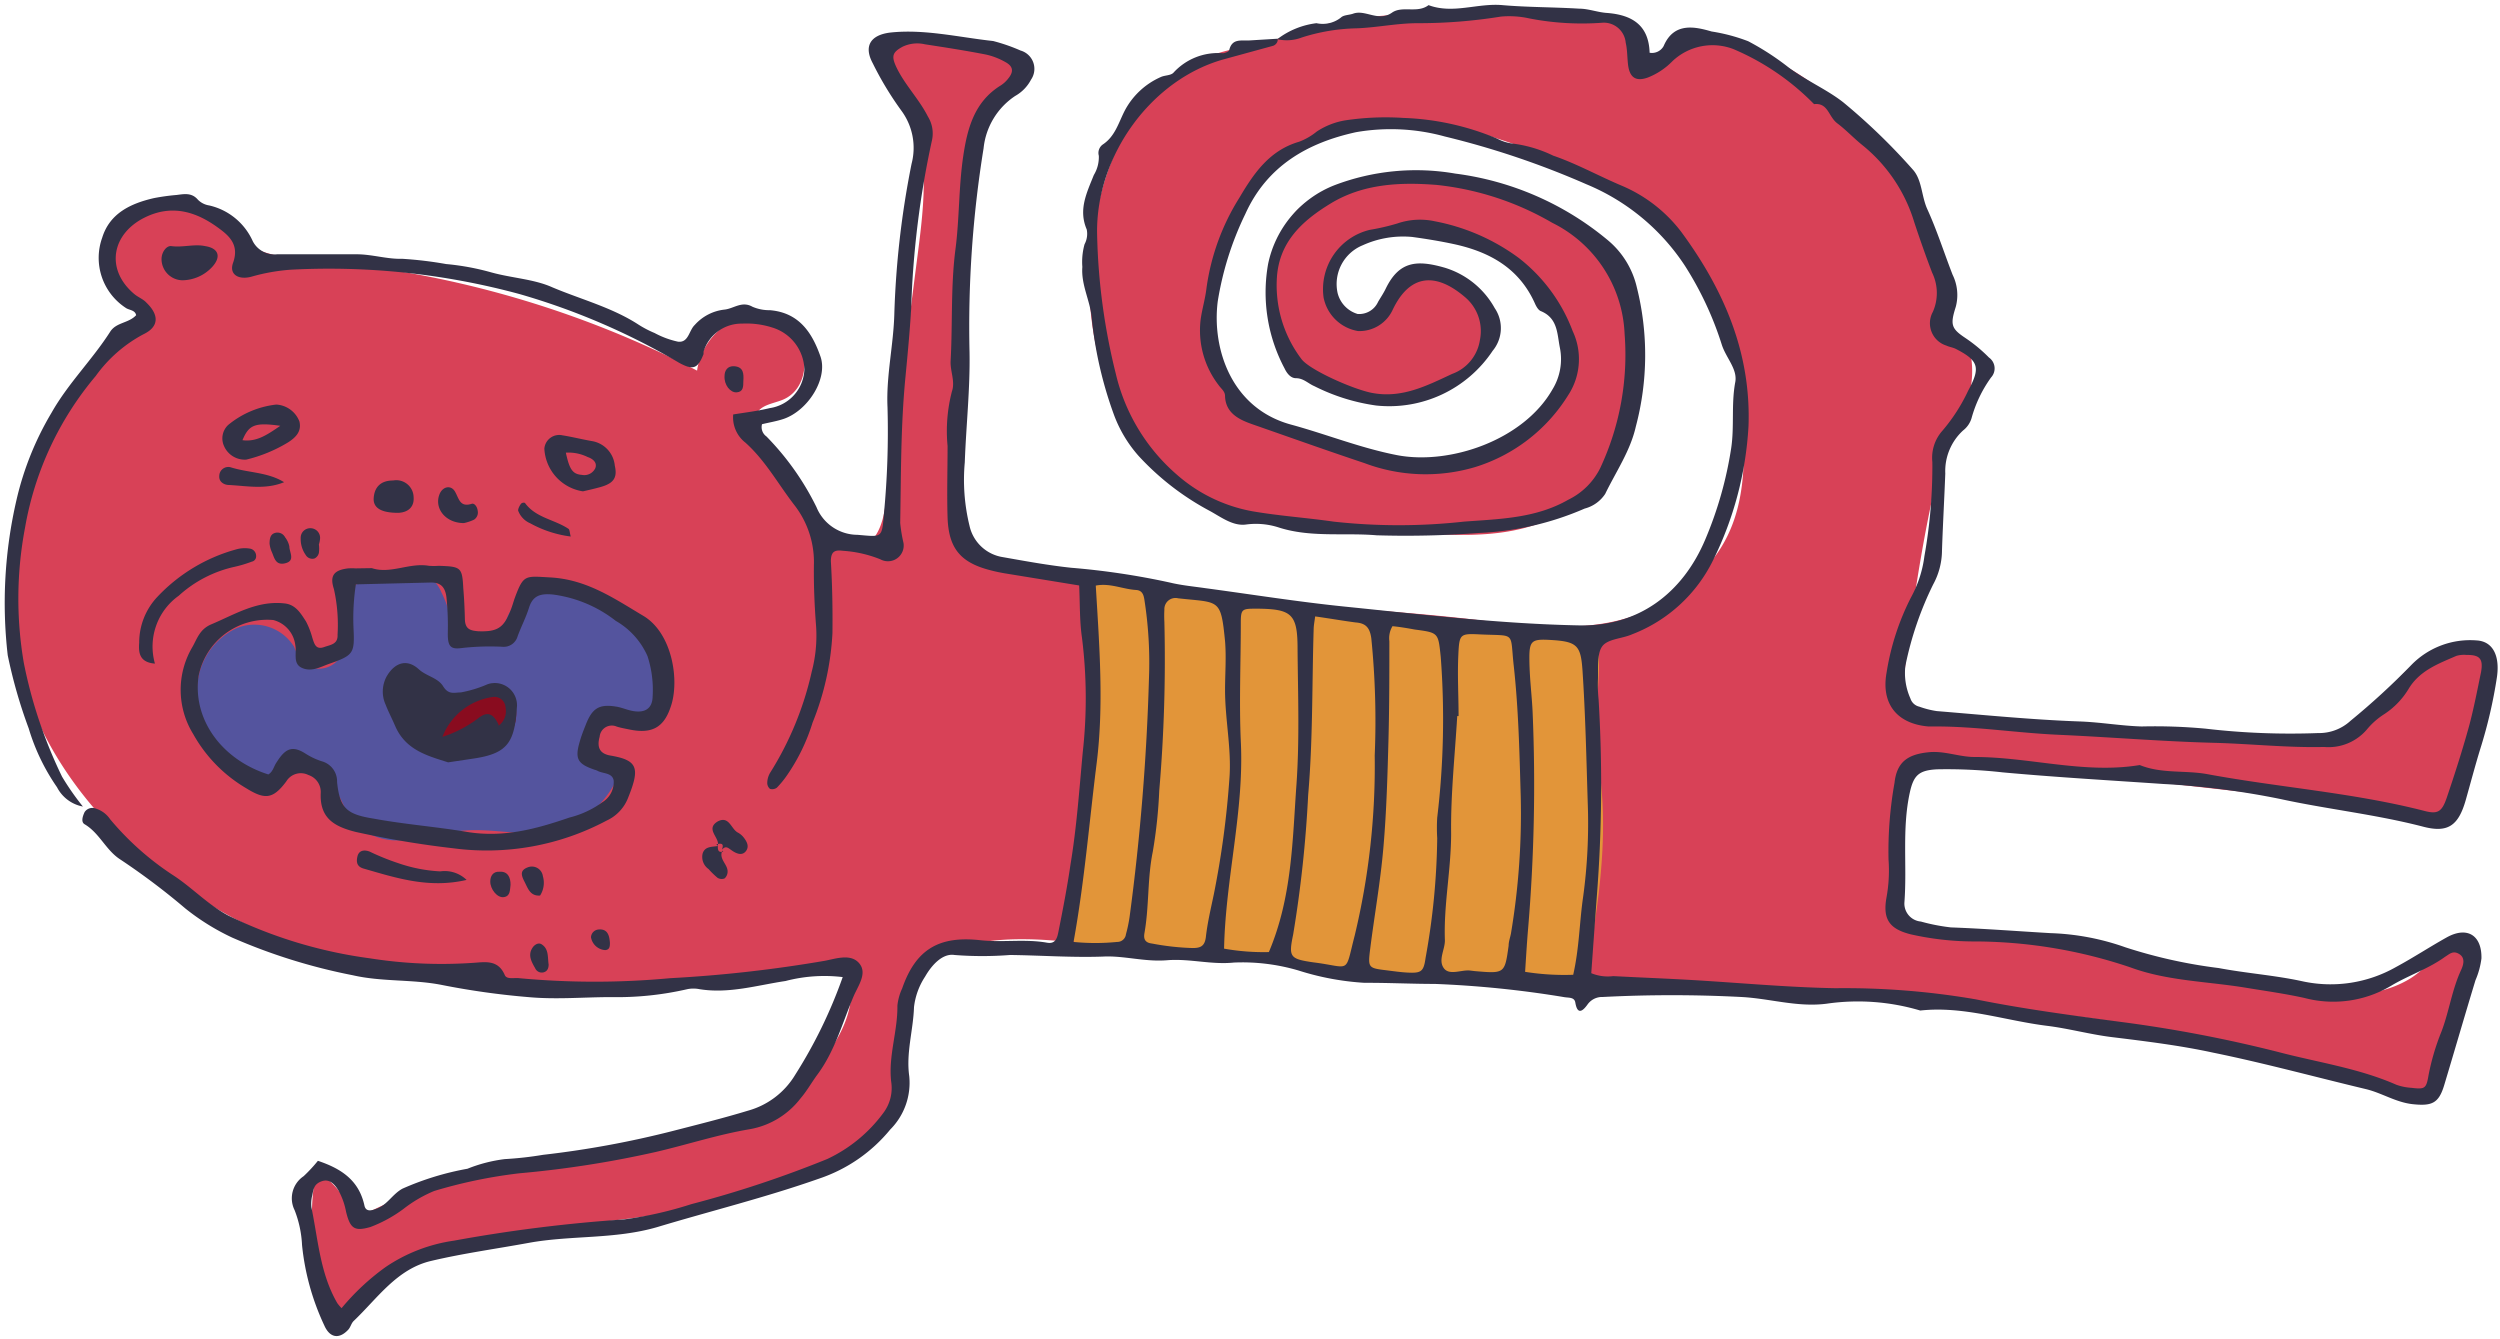 <svg xmlns="http://www.w3.org/2000/svg" viewBox="-0.352 -0.36 204.792 109.72"><title>Asset 7</title><g data-name="Layer 2"><g data-name="—ÎÓÈ_1" fill-rule="evenodd"><path d="M.87 53C3.53 65.8 15.41 75.07 28 78.51s27.74 1.61 40.73.22c2.27 3.64-2.04 9.21-5.8 11.27a33.68 33.68 0 0 1-12.43 3.81c-7.58.85-15.08 2.05-21.77 5.71a8.2 8.2 0 0 0-3.16-4 18.42 18.42 0 0 0 1.83 12.42c3.87-4.81 10.28-6.77 16.4-7.58s12.33-1.2 18.21-3.1c10.25-3.75 11.08-5.88 11.92-12 .2-1.45.69-6.22 1.25-6.58C79.16 76 84.35 76.44 89 77c61 7 73.54.87 109.58 12.58 1.52-4 3.35-8.13 3.5-12.42-2.06-.73-3.2 1.57-5.08 2.69-3.26 1.94-7.38 1.29-11.12.58l-20-3.83c-2.74-.52-7.32.31-9.62-1.27s-1.3-9.05-.58-11.75c.64-2.41 2.1-.84 4.54-1.35a20.47 20.47 0 0 1 7.43.27c11.1 1.77 21.09 2.32 32.19 4.09 1.9-4.87 3.21-8.37 3.5-13.58a7.12 7.12 0 0 0-8 3.35c-3 5.31-13.26 4.14-20.43 3.31-6.1-.7-13.48-1-19.58-1.67.69-8 3.08-23.42 5.26-24.9a7.93 7.93 0 0 0 .52-4.26c-.22-.85-1.22-.49-1.44-1.34a61.61 61.61 0 0 0-4.44-12.86c-4-7.95-15.14-15-21-9.81 2-1.77-2.83-4.38-5.5-4.17-6.73.51-15.86-.84-22.73 1.65-3 1.09-6.46 1.19-9.24 2.79-3.65 2.1-5.76 6.16-6.88 10.23-2.18 7.9-.94 17.28 5.14 22.79 4.88 4.42 12.06 4.88 18.64 5.11 4.18.15 8.25.7 12.18-.75s5.4-3 6.82-6.92c1.74-4.82 2-11.81-1.64-15.41s-8.78-5.37-13.89-5.84c-3.52-.32-7.25 0-10.28 1.8s-3.47 7.14-2.61 10.57c1.16 4.63 5.2 5.82 10 5.54a9.22 9.22 0 0 0 6.65-3.77c1.45-2.08-.76-6.08-3.27-6.44-3.36-.47-6.35 5.91-8.29 3.13-2.21-3.17 1.94-7.2 5-6.67 3.76.65 6.9.53 9.91 2.86s4.56 6.68 3 10.19c-2.11 4.89-8 6.82-13.21 5.87-6.65-1.21-14.64-3.29-15.42-10-.82-7.15 3.42-16.5 13.55-17.64 7.15-.8 14.06 2.55 20.55 5.66 2.61 1.25 4.2 3.69 5.94 6a15.28 15.28 0 0 1 3.38 8.5c.56 5.93 1.37 11.89-2.68 16.26-4.2 4.53-9.2 5.49-17.36 4.42-13.3-1.74-27.68-1.19-41.13-4.87A3.75 3.75 0 0 1 79.5 45c-.26-.3-1.05-1.19-1.08-1.58-.68-9 .17-19.21.37-28.22.09-3.91 4.63-10.53 5-10-2.23-2.78-6.38-1.94-9.79-2.73a2.53 2.53 0 0 0-1.58 0c-1.65.73-.28 3.14.81 4.58 2.66 3.54 2.23 8.43 1.67 12.83L72.18 41c-.19 1.47-.76 3.32-2.23 3.39a3 3 0 0 1-2-.89 21.15 21.15 0 0 1-6.18-8.56 1.94 1.94 0 0 1-.17-1.31c.28-.8 1.32-.91 2.11-1.22 2.79-1.08 2.27-5.9-.55-6.88s-6 1.47-6.41 4.47a82.55 82.55 0 0 0-30.54-8.93c-2.35-.21-4.82-.36-6.79-1.66-2.34-1.54-2.54-2.66-5.34-2.76-2.53-.09-5.83.71-5.6 3.23.15 1.64 1 2.71 1.82 4 1.17 1.91.64 2.13-1 3.62a27.81 27.81 0 0 0-5.67 7.3A27.21 27.21 0 0 0 .87 53z" fill="#d84157"/><path d="M27.3 53.74a2.05 2.05 0 0 1-2.93.12 6.16 6.16 0 0 1-.62-1.22A3.83 3.83 0 0 0 19 51.11a5.6 5.6 0 0 0-3.14 4.25A7.45 7.45 0 0 0 19 62.68a3.36 3.36 0 0 0 3.51.44c.5-.31.92-.85 1.51-.88a2 2 0 0 1 1.18.47 7.39 7.39 0 0 1 2 1.78c.51.74.74 1.66 1.29 2.38a5 5 0 0 0 4.43 1.56c1.63-.12 3.21-.65 4.84-.76 2.29-.17 4.62.48 6.88.08A7.67 7.67 0 0 0 50 63.81a.66.66 0 0 0 .11-.36c0-.33-.46-.42-.77-.52a2.12 2.12 0 0 1-1.22-2.65 2.89 2.89 0 0 1 2.5-1.8 8.89 8.89 0 0 0 1.62-.11C53.46 58 54 56.53 54 55.23a6.79 6.79 0 0 0-2.46-4.77 10.24 10.24 0 0 0-5-2.18c-2-.32-4.37 0-5.28 1.78a4.68 4.68 0 0 1-.7 1.29c-.94.93-2.57 0-3.84.37a8.58 8.58 0 0 0-.92-3.57 2.81 2.81 0 0 0-1.5-1.53 3.32 3.32 0 0 0-1.58 0c-1.47.27-4 .12-4.57 1.82s.7 3.68-.85 5.3z" fill="#54549e"/><path d="M38.47 61.1a5 5 0 0 0 1.84-.32 3 3 0 0 0 1.22-4.18 1.89 1.89 0 0 0-1.08-.82c-1.11-.27-2.36.8-3.4 1.09-.86.24-2.09 0-2.66.88-1.5 2.44 2.55 3.4 4.08 3.35z" fill="#890c1f"/><path d="M89.42 57.25a34.6 34.6 0 0 1 0 5c-.42 4.62-2.69 9.07-2.21 13.69a1.3 1.3 0 0 0 .22.69 1.38 1.38 0 0 0 1 .37l27.31 2.55 3.45.32 9.3.87a.71.71 0 0 0 1-.71c.9-5.17 1.8-10.41 1.36-15.64-.15-1.83-.47-3.66-.46-5.5 0-2.57.65-5.23-.17-7.67l-1.89.16c-5.93.41-11.86-.4-17.75-1.22l-16.35-2.24a24.92 24.92 0 0 0-4.12-.57c-1.37.06-1.19.31-1.12 1.7.11 2.74.29 5.47.43 8.2z" fill="#e29539"/><path d="M104.28 2.85a6.58 6.58 0 0 1 3.21-1.31 2.4 2.4 0 0 0 2-.46c.22-.22.66-.2 1-.32 1-.37 2.06.7 3.18-.08.85-.6 2.09.08 3-.62 2 .75 4-.18 6.05 0s4.19.16 6.29.29c.76 0 1.51.3 2.27.35 2.07.16 3.43 1 3.5 3.26a1.09 1.09 0 0 0 1.15-.55c.85-2 2.61-1.57 3.93-1.19a14.52 14.52 0 0 1 3 .8 21.91 21.91 0 0 1 3.12 2c1.46 1.16 3.23 1.88 4.66 3a50.13 50.13 0 0 1 5.69 5.5c.77.84.71 2.17 1.19 3.24.8 1.75 1.38 3.59 2.08 5.39a3.76 3.76 0 0 1 .26 2.62c-.46 1.45-.39 1.78.79 2.56a12.58 12.58 0 0 1 1.93 1.6 1.09 1.09 0 0 1 .17 1.63 10.43 10.43 0 0 0-1.6 3.34 2 2 0 0 1-.69 1 4.52 4.52 0 0 0-1.46 3.53c-.08 2.1-.2 4.2-.27 6.3a5.88 5.88 0 0 1-.72 2.78 27.29 27.29 0 0 0-2.28 6.68 5.1 5.1 0 0 0 .41 2.66 1 1 0 0 0 .74.68 7.32 7.32 0 0 0 1.42.36c3.91.32 7.81.71 11.72.85 1.7.06 3.37.36 5.06.41a44.83 44.83 0 0 1 5.25.18 59.64 59.64 0 0 0 9.21.36 3.8 3.8 0 0 0 2.65-1 59.71 59.71 0 0 0 5-4.59 6.72 6.72 0 0 1 5.32-2c1.34.07 1.93 1.24 1.68 3a39 39 0 0 1-1.36 5.87c-.43 1.4-.8 2.81-1.2 4.22-.6 2.09-1.46 2.71-3.52 2.16-3.86-1-7.83-1.42-11.72-2.27a65.9 65.9 0 0 0-9.56-1.22c-4.38-.3-8.76-.55-13.13-.95a40.9 40.9 0 0 0-5.35-.25c-1.54.07-1.95.51-2.26 1.92-.65 3-.21 6-.44 9a1.48 1.48 0 0 0 1.35 1.55 15.77 15.77 0 0 0 2.46.48c2.73.1 5.45.31 8.17.47a20.22 20.22 0 0 1 6.12 1.16 41 41 0 0 0 7.65 1.7c2.27.43 4.59.59 6.84 1.08a10.84 10.84 0 0 0 7.69-1.17c1.41-.76 2.76-1.65 4.16-2.43 1.67-.92 2.87-.16 2.83 1.73a6.54 6.54 0 0 1-.49 1.79c-.87 2.86-1.7 5.73-2.56 8.59-.45 1.49-1 1.73-2.59 1.56-1.36-.15-2.49-.9-3.77-1.22-4.19-1-8.36-2.14-12.57-3-2.72-.59-5.5-.93-8.27-1.27-1.81-.22-3.56-.71-5.35-.93-3.46-.43-6.82-1.64-10.37-1.25a17.89 17.89 0 0 0-7.67-.56c-2.4.31-4.65-.43-7-.55a109.63 109.63 0 0 0-11.34 0 1.46 1.46 0 0 0-1.25.62c-.4.56-.83.87-1-.18-.08-.42-.51-.37-.86-.42a84.57 84.57 0 0 0-10.64-1.09c-1.91 0-3.85-.1-5.76-.09a22.06 22.06 0 0 1-5.38-1 16.19 16.19 0 0 0-5.33-.66c-1.86.19-3.63-.34-5.47-.19s-3.53-.39-5.25-.3c-2.55.09-5.08-.1-7.61-.13a29.27 29.27 0 0 1-4.55 0c-1-.16-1.89.86-2.41 1.77a5.73 5.73 0 0 0-.91 2.5c-.06 1.89-.66 3.74-.39 5.65a5.42 5.42 0 0 1-1.56 4.38 12.76 12.76 0 0 1-5.77 4c-4.39 1.55-8.9 2.66-13.35 4-3.46 1-7 .65-10.48 1.28-2.67.49-5.38.86-8 1.48-2.82.66-4.4 3.07-6.36 4.93-.19.19-.25.51-.44.71-.74.79-1.5.67-1.95-.34a20.2 20.2 0 0 1-1.83-6.6 9 9 0 0 0-.61-2.86 2.18 2.18 0 0 1 .74-2.78 12.33 12.33 0 0 0 1.17-1.26c1.91.64 3.36 1.59 3.81 3.66.12.56.61.41 1 .26.88-.31 1.29-1.19 2.12-1.64a23.19 23.19 0 0 1 5.32-1.63 12.21 12.21 0 0 1 3.06-.79 28.71 28.71 0 0 0 3.13-.35 79 79 0 0 0 10.61-1.95c2.06-.53 4.15-1.05 6.19-1.67a6.54 6.54 0 0 0 3.86-2.94 39.22 39.22 0 0 0 3.89-8A12.56 12.56 0 0 0 64 80c-2.34.35-4.64 1.06-7.05.67a2.55 2.55 0 0 0-1 0 25.58 25.58 0 0 1-6.23.65c-2.26 0-4.49.21-6.79 0a63.26 63.26 0 0 1-7.11-1c-2.39-.47-4.88-.24-7.27-.79a47.23 47.23 0 0 1-9.87-3.08 19 19 0 0 1-3.86-2.4 56.47 56.47 0 0 0-5.31-4c-1.19-.76-1.7-2.16-2.93-2.89-.31-.18-.17-.64 0-1a.77.77 0 0 1 .93-.28 2.21 2.21 0 0 1 1.16.87 23.33 23.33 0 0 0 5.12 4.56c1.56 1 2.87 2.43 4.56 3.33a37.79 37.79 0 0 0 11.58 3.5 37.73 37.73 0 0 0 8.37.38c1-.05 2.13-.34 2.7 1 .16.37.77.2 1.18.25a66.75 66.75 0 0 0 12.36 0 109 109 0 0 0 12.7-1.43c.92-.18 2.12-.6 2.8.22s-.11 1.84-.48 2.72c-.92 2.18-1.53 4.5-3 6.45-.45.62-.83 1.3-1.33 1.88a6.7 6.7 0 0 1-4.16 2.53c-2.57.43-5.07 1.25-7.68 1.86a84.72 84.72 0 0 1-11.17 1.75 40.33 40.33 0 0 0-7 1.45 10.81 10.81 0 0 0-2.52 1.47 11.06 11.06 0 0 1-2.7 1.48c-1.31.38-1.66.14-2-1.23a5.86 5.86 0 0 0-.62-1.75c-.27-.43-.69-1-1.36-.77s-.69.66-.79 1.15a2.75 2.75 0 0 0-.07 1c.55 2.65.71 5.42 2.12 7.84a3.29 3.29 0 0 0 .35.41 19.26 19.26 0 0 1 3.61-3.37 13.33 13.33 0 0 1 5.6-2.16 123.39 123.39 0 0 1 13.93-1.74 31.58 31.58 0 0 0 5.51-1.25 89.83 89.83 0 0 0 11.14-3.7A12.06 12.06 0 0 0 72 90.82a3.39 3.39 0 0 0 .65-2.58c-.24-2.11.54-4.13.51-6.22a4.4 4.4 0 0 1 .39-1.41c1.11-3.19 3-4.33 6.41-3.95 1.81.2 3.63-.12 5.44.2.7.13.84-.36.94-.84.37-1.85.73-3.71 1-5.57.5-3 .72-6.11 1-9.16a39.84 39.84 0 0 0-.06-9.41c-.2-1.38-.16-2.78-.23-4.28l-6.13-1c-.41-.07-.82-.16-1.23-.27-2.38-.63-3.34-1.8-3.42-4.31-.06-1.95 0-3.9 0-5.85a12.89 12.89 0 0 1 .36-4.48c.28-.81-.16-1.67-.11-2.49.17-3.05 0-6.1.4-9.17.32-2.47.26-5 .62-7.51.34-2.32.9-4.54 3.1-5.89a2.5 2.5 0 0 0 .61-.57c.46-.57.39-1-.27-1.35a5.71 5.71 0 0 0-1.56-.6c-1.64-.32-3.3-.58-5-.84a2.78 2.78 0 0 0-1.84.2c-.82.45-.93.76-.51 1.66.69 1.46 1.86 2.61 2.59 4.06a2.63 2.63 0 0 1 .32 2 74.84 74.84 0 0 0-1.69 13.69c-.11 1.89-.29 3.77-.47 5.65-.39 4-.36 8-.43 11.95a12.5 12.5 0 0 0 .27 1.64 1.29 1.29 0 0 1-1.89 1.34 9.92 9.92 0 0 0-3.06-.7c-.62-.08-1 0-1 .86.12 2 .15 3.92.13 5.87a22.57 22.57 0 0 1-1.63 7.35 15.72 15.72 0 0 1-2.1 4.32 7.6 7.6 0 0 1-.82 1 .63.63 0 0 1-.57.1.64.64 0 0 1-.22-.52 1.69 1.69 0 0 1 .23-.79 26.25 26.25 0 0 0 3.41-8.28 11.57 11.57 0 0 0 .36-3.73c-.13-1.67-.2-3.35-.18-5A7.61 7.61 0 0 0 64.71 41c-1.32-1.71-2.36-3.63-4-5.1a2.62 2.62 0 0 1-1-2.31c1-.16 2-.28 3-.52a3.32 3.32 0 0 0 2.83-3.17 3.7 3.7 0 0 0-2.6-3.42 6.93 6.93 0 0 0-2.49-.33 3.25 3.25 0 0 0-3.17 2.3v.2c-.48 1.21-.86 1.33-2 .71a56.31 56.31 0 0 0-13.07-5.63 59.6 59.6 0 0 0-18.7-2 15.75 15.75 0 0 0-3.28.58c-1.06.28-1.83-.2-1.49-1.14.51-1.43-.26-2.17-1.15-2.82-1.83-1.36-3.83-2-6.07-.9-2.73 1.34-3.26 4.26-.88 6.27.32.27.74.42 1 .71 1.09 1.05 1 2-.24 2.59a11.39 11.39 0 0 0-3.91 3.42A26.2 26.2 0 0 0 1.7 42.86a31.17 31.17 0 0 0-.1 11.09 38.41 38.41 0 0 0 3.13 9.31 21.35 21.35 0 0 0 1.71 2.45 3 3 0 0 1-2.12-1.58A17 17 0 0 1 2 59.31a40.76 40.76 0 0 1-1.72-6A37.43 37.43 0 0 1 1 40.59a24.81 24.81 0 0 1 2.87-7.14c1.37-2.42 3.33-4.33 4.8-6.63.5-.79 1.51-.69 2.13-1.36-.09-.45-.6-.4-.88-.62a4.89 4.89 0 0 1-1.9-5.73c.62-2 2.33-2.8 4.23-3.24a17.59 17.59 0 0 1 1.88-.26c.62-.08 1.23-.2 1.73.39a1.65 1.65 0 0 0 .93.47 5.17 5.17 0 0 1 3.56 2.92 2 2 0 0 0 2 1.08h6.51c1.27 0 2.5.41 3.74.37a31.54 31.54 0 0 1 3.59.43 20.46 20.46 0 0 1 3.69.68c1.68.47 3.51.55 5 1.22 2.36 1 4.91 1.65 7.1 3.08a8.56 8.56 0 0 0 1.29.67 7.28 7.28 0 0 0 1.92.71c.87.1.89-.92 1.37-1.37A3.82 3.82 0 0 1 59 25c.76-.08 1.42-.73 2.29-.23a3.5 3.5 0 0 0 1.43.28c2.37.2 3.45 1.82 4.14 3.8.62 1.79-1 4.4-3 5.1-.59.2-1.22.3-1.79.44a.93.93 0 0 0 .36 1 22.26 22.26 0 0 1 4.1 5.79 3.64 3.64 0 0 0 3.36 2.27c2 .17 2 .3 2.16-1.66a70.82 70.82 0 0 0 .3-8.78c-.12-2.59.5-5.13.56-7.72a73.68 73.68 0 0 1 1.41-12.23 5.13 5.13 0 0 0-.83-4.35 26.55 26.55 0 0 1-2.35-3.89c-.76-1.41-.17-2.31 1.41-2.51 2.8-.31 5.61.38 8.45.69a14.65 14.65 0 0 1 2.25.78 1.56 1.56 0 0 1 .86 2.38 3.27 3.27 0 0 1-1.3 1.34 5.86 5.86 0 0 0-2.59 4.29 91.25 91.25 0 0 0-1.15 16.72c.05 3-.28 6-.39 9a15.85 15.85 0 0 0 .39 5.21 3.32 3.32 0 0 0 2.74 2.56c1.86.33 3.72.67 5.59.87a61.25 61.25 0 0 1 8.08 1.21c.95.23 1.93.32 2.9.46 3.8.51 7.6 1.12 11.42 1.51 6.41.65 12.81 1.42 19.26 1.54 4.76.09 8.42-2.59 10.3-7.09a31.14 31.14 0 0 0 2.1-7.42c.27-1.79 0-3.59.33-5.39.22-1.08-.75-2-1.1-3.1a27.23 27.23 0 0 0-3-6.43 17.78 17.78 0 0 0-8.1-6.71A69.73 69.73 0 0 0 118 10.82a16.63 16.63 0 0 0-7.28-.35c-3.92.86-7.27 2.73-9.06 6.7a25.58 25.58 0 0 0-2.26 7.17c-.48 3.83 1.09 8.74 6 10.08 2.9.79 5.7 1.92 8.67 2.5 4.32.84 10.38-1.22 12.75-5.38a4.74 4.74 0 0 0 .61-3.41c-.23-1.13-.16-2.42-1.55-3-.22-.08-.39-.39-.5-.64-1.28-2.86-3.67-4.2-6.57-4.84-1.15-.25-2.31-.44-3.48-.6a8 8 0 0 0-4.05.68 3.43 3.43 0 0 0-2.06 3.91 2.39 2.39 0 0 0 1.64 1.72 1.7 1.7 0 0 0 1.68-1c.21-.36.45-.71.63-1.09 1.08-2.21 2.5-2.36 4.76-1.72a7 7 0 0 1 4.16 3.33 2.91 2.91 0 0 1-.17 3.5 10.18 10.18 0 0 1-9.53 4.48 16.16 16.16 0 0 1-5.08-1.59c-.5-.21-.88-.65-1.51-.65-.43 0-.74-.41-.92-.79a13.25 13.25 0 0 1-1.35-8.58 8.86 8.86 0 0 1 5.44-6.44 18.78 18.78 0 0 1 9.89-.95 24.35 24.35 0 0 1 12.5 5.46 7.09 7.09 0 0 1 2.37 3.85 22.82 22.82 0 0 1-.08 11.41c-.45 2-1.63 3.7-2.51 5.52a2.88 2.88 0 0 1-1.68 1.2 24.24 24.24 0 0 1-8.69 2 78.7 78.7 0 0 1-8.35.19c-2.69-.23-5.43.21-8.08-.66a6.06 6.06 0 0 0-2.64-.22c-1.1.14-2.1-.67-3.05-1.17A21.88 21.88 0 0 1 92.93 37a10.62 10.62 0 0 1-2.08-3.52 32.5 32.5 0 0 1-1.78-7.87c-.14-1.38-.87-2.65-.76-4.1a5.4 5.4 0 0 1 .18-1.86 1.8 1.8 0 0 0 .18-1.21c-.7-1.63 0-3 .58-4.46a2.83 2.83 0 0 0 .41-1.58.85.85 0 0 1 .32-.92c1-.66 1.28-1.74 1.78-2.73a6.13 6.13 0 0 1 3-2.81c.32-.14.77-.11 1-.33A4.94 4.94 0 0 1 99.81 4c.18 0 .49-.13.53-.25.24-1 1-.75 1.69-.8l2.29-.14a.57.57 0 0 1-.45.6L100 4.47c-6 1.61-10.61 7.91-10.48 14.37a51.3 51.3 0 0 0 1.53 11.41 15.64 15.64 0 0 0 5 8.27 12.83 12.83 0 0 0 6.18 3c2.19.38 4.44.53 6.66.85a48.74 48.74 0 0 0 10.68 0c2.91-.22 5.87-.26 8.54-1.79a5.71 5.71 0 0 0 2.62-2.59 21.92 21.92 0 0 0 2-11 10.64 10.64 0 0 0-5.93-9.1 23.72 23.72 0 0 0-9.45-3.1c-3-.24-6.06-.11-8.75 1.55-2.27 1.39-4.15 3.1-4.35 6a10 10 0 0 0 2 6.7c.63.88 4.19 2.47 5.76 2.78 2.45.48 4.49-.57 6.59-1.55a3.51 3.51 0 0 0 2.28-2.79 3.63 3.63 0 0 0-1.2-3.48c-2.43-2.09-4.55-1.9-5.94 1a3 3 0 0 1-2.84 1.76 3.46 3.46 0 0 1-2.83-2.76 5 5 0 0 1 3.78-5.53 18.21 18.21 0 0 0 2.25-.52 5.73 5.73 0 0 1 3.1-.18 16.87 16.87 0 0 1 6.86 3 13.67 13.67 0 0 1 4.42 6 5.39 5.39 0 0 1-.37 5.24 13.74 13.74 0 0 1-7.62 5.89 14.21 14.21 0 0 1-9.06-.32c-3-1-6.08-2.1-9.12-3.16-1-.35-2.27-.85-2.31-2.34 0-.38-.31-.59-.51-.87A7.35 7.35 0 0 1 98 25.82c.12-.87.38-1.71.48-2.58a18.67 18.67 0 0 1 2.7-7.41c1.18-2 2.47-3.88 4.89-4.58a5.22 5.22 0 0 0 1.45-.84 6.05 6.05 0 0 1 2.32-.91 22.33 22.33 0 0 1 4.78-.2 21.65 21.65 0 0 1 7.68 1.7 3.57 3.57 0 0 0 1.18.39 10.64 10.64 0 0 1 3.4 1c1.92.66 3.68 1.64 5.54 2.43a12 12 0 0 1 4.94 3.8c3.47 4.71 5.74 9.88 5.52 15.93a28.3 28.3 0 0 1-2.91 11 12.3 12.3 0 0 1-6.65 6.06c-.82.36-2 .36-2.44 1s-.29 1.88-.34 2.86a12 12 0 0 0 .06 1.47 117.21 117.21 0 0 1-.14 16.06c-.16 2.14-.31 4.28-.46 6.36a3.52 3.52 0 0 0 1.8.24c2.09.11 4.19.19 6.28.31 4 .23 7.94.61 11.92.68a63.41 63.41 0 0 1 11.48.91c3.9.79 7.85 1.31 11.81 1.84a110.29 110.29 0 0 1 13 2.48c3.23.85 6.56 1.32 9.66 2.68a4.42 4.42 0 0 0 1.23.25c1.09.13 1.22.08 1.4-1a19.3 19.3 0 0 1 1.07-3.62c.62-1.63.85-3.39 1.59-5 .19-.41.39-1-.13-1.33s-.81 0-1.16.21c-1.37 1-3 1.52-4.43 2.38a9.25 9.25 0 0 1-7.1 1c-1.58-.35-3.17-.57-4.75-.83-3.17-.53-6.45-.55-9.49-1.67a40.12 40.12 0 0 0-13-2.13 23.7 23.7 0 0 1-5-.58c-1.72-.43-2.32-1.2-2-3a12.31 12.31 0 0 0 .17-3.13 32 32 0 0 1 .49-6.28c.19-1.72 1.09-2.34 2.81-2.51 1.29-.13 2.49.39 3.74.39 4.53 0 9 1.41 13.54.66 1.79.73 3.73.41 5.56.75 5.89 1.09 11.91 1.51 17.73 3 1.12.3 1.46.09 1.86-1.08.65-1.92 1.27-3.85 1.81-5.8.4-1.48.69-3 1-4.5.19-1.1-.13-1.4-1.2-1.39a2.23 2.23 0 0 0-.83.08c-1.47.64-3 1.2-3.9 2.69a6.46 6.46 0 0 1-2 2.08 6 6 0 0 0-1.41 1.24 4.13 4.13 0 0 1-3.52 1.45c-3 .07-6-.26-9-.34-4.27-.11-8.52-.47-12.79-.66-3.35-.15-6.68-.68-10-.68h-.63c-2.57-.22-3.88-1.86-3.42-4.41a20.56 20.56 0 0 1 2-6.16 9.54 9.54 0 0 0 1.1-3.38 42.06 42.06 0 0 0 .65-7.71 3.33 3.33 0 0 1 .81-2.55 14.48 14.48 0 0 0 2.13-3.31c1-1.85.89-2.43-1-3.4-.24-.13-.54-.16-.79-.28a1.92 1.92 0 0 1-1.11-2.76 3.82 3.82 0 0 0-.06-3.22c-.52-1.36-1-2.73-1.46-4.12a12.9 12.9 0 0 0-4.25-6.32c-.71-.57-1.33-1.24-2.06-1.79s-.74-1.7-1.9-1.57a20.37 20.37 0 0 0-6.61-4.51 4.77 4.77 0 0 0-5 1A5.71 5.71 0 0 1 134.61 6c-.95.33-1.45 0-1.59-1-.08-.62-.06-1.27-.2-1.87a1.8 1.8 0 0 0-1.89-1.63 22.54 22.54 0 0 1-6-.35 7.57 7.57 0 0 0-2.34-.15 42.21 42.21 0 0 1-6.82.54c-1.68 0-3.33.36-5 .42a15.76 15.76 0 0 0-4.48.75 3.44 3.44 0 0 1-2.01.14zM100 56.16c0-1.33.11-2.66 0-4-.35-3.55-.46-3.13-3.85-3.51a.91.91 0 0 0-1.12.93 9.3 9.3 0 0 0 0 1 126.62 126.62 0 0 1-.42 13.83 39.32 39.32 0 0 1-.53 5c-.45 2.2-.29 4.45-.68 6.65-.08.45 0 .8.61.87a20.63 20.63 0 0 0 3.33.37c.64 0 1-.14 1.09-.91.13-1.17.41-2.33.65-3.49a74.45 74.45 0 0 0 1.28-9.52c.18-2.38-.36-4.79-.36-7.22zm19.09 2.14h-.07c-.19 3.2-.54 6.41-.5 9.61 0 3-.62 5.83-.51 8.77 0 .75-.55 1.58-.11 2.24s1.42.16 2.14.22l.42.05c2.45.21 2.45.21 2.77-2.08 0-.34.13-.68.19-1a59.13 59.13 0 0 0 .8-11.26c-.1-3.55-.18-7.11-.57-10.66-.32-2.86.22-2.44-2.73-2.58-1.67-.08-1.73-.06-1.81 1.67s.02 3.34.02 5.02zm-11.71-8.16c-.05.41-.11.68-.12 1-.14 4.54-.06 9.08-.45 13.61a99.83 99.83 0 0 1-1.23 11.44c-.38 1.84-.28 2 1.63 2.28 3.16.39 2.57 1.05 3.41-2.19a59.48 59.48 0 0 0 1.64-14.75 67.77 67.77 0 0 0-.28-9.61c-.12-.84-.43-1.23-1.28-1.29-.99-.13-2.02-.31-3.28-.49zm-3.79 27.49c1.91-4.51 1.93-9.16 2.26-13.73.26-3.69.12-7.4.09-11.11 0-2.86-.48-3.26-3.29-3.29-1.28 0-1.36 0-1.36 1.21 0 3.22-.14 6.44 0 9.64.29 5.69-1.25 11.21-1.37 17a18.48 18.48 0 0 0 3.72.28zm10.13-26.7a1.9 1.9 0 0 0-.26 1.23c0 2.66 0 5.32-.07 8-.08 2.94-.16 5.88-.41 8.81s-.73 5.55-1.08 8.32c-.21 1.65-.19 1.65 1.37 1.84.56.07 1.11.15 1.67.18 1.15.06 1.33-.08 1.49-1.22a58.15 58.15 0 0 0 .95-9.79 14 14 0 0 1 0-1.68 67.67 67.67 0 0 0 .29-13.15c-.21-2-.16-2-2.13-2.26-.54-.1-1.17-.21-1.78-.27zm-24.31-3.32c.3 5 .67 9.8.07 14.57s-1 9.72-1.89 14.62a18 18 0 0 0 3.57 0 .71.71 0 0 0 .72-.62 11.72 11.72 0 0 0 .3-1.43 186.45 186.45 0 0 0 1.59-19.61 33.22 33.22 0 0 0-.33-6.06c-.08-.5-.09-1.06-.71-1.11-1.1-.06-2.15-.59-3.32-.36zm39.11 31.88c.5-2.21.51-4.3.81-6.36a44.45 44.45 0 0 0 .38-7.72c-.11-3.62-.19-7.25-.43-10.87-.14-2-.43-2.34-2.51-2.47-1.65-.1-1.86 0-1.84 1.63s.21 2.92.27 4.39a140.59 140.59 0 0 1-.37 17.57c-.1 1.17-.17 2.35-.25 3.59a20.45 20.45 0 0 0 3.95.24z" fill="#323246"/><path d="M30.11 46.18c1.53.51 3.07-.47 4.68-.19a5.65 5.65 0 0 0 .81 0c1.82.06 1.91.13 2 1.84.07.84.11 1.68.13 2.52s.44.94 1.08 1c1.58.06 2.12-.27 2.68-1.76.13-.32.22-.67.34-1 .71-1.9.83-1.76 2.88-1.65 3 .16 5.24 1.72 7.64 3.15s3 5.39 2.22 7.51c-.57 1.67-1.57 2.18-3.4 1.79-.34-.07-.69-.13-1-.23a1 1 0 0 0-1.4.83c-.24.86 0 1.39.87 1.54 2.24.38 2.45 1 1.48 3.41a3.4 3.4 0 0 1-1.78 1.92 20.87 20.87 0 0 1-12.55 2.27 78.3 78.3 0 0 1-8-1.34c-1.8-.45-2.95-1.15-2.87-3.17a1.46 1.46 0 0 0-1-1.49 1.39 1.39 0 0 0-1.82.52c-1.1 1.48-1.77 1.5-3.3.55a11.8 11.8 0 0 1-4.32-4.42 6.89 6.89 0 0 1-.07-7.14c.39-.69.6-1.45 1.53-1.85 2-.84 3.81-2 6.1-1.71.86.13 1.26.83 1.67 1.46a6.51 6.51 0 0 1 .53 1.37c.16.48.28 1 1 .72.54-.18 1.1-.24 1.06-1a13.39 13.39 0 0 0-.3-3.74c-.36-1.09 0-1.55 1.16-1.69a5.4 5.4 0 0 1 .63 0zm-8.48 16.9c.39-.23.45-.68.68-1 .68-1.07 1.24-1.44 2.39-.69A5.67 5.67 0 0 0 26 62a1.7 1.7 0 0 1 1.26 1.7c.22 2.16.8 2.65 3 3 2.54.47 5.11.66 7.65 1.09 3 .49 5.68-.25 8.39-1.18a7.78 7.78 0 0 0 2.7-1.26 1.94 1.94 0 0 0 .92-1.76c-.11-.68-.89-.55-1.35-.82a1.17 1.17 0 0 0-.2-.07c-1.41-.48-1.64-.89-1.24-2.28.13-.47.31-.93.49-1.38.54-1.4 1.11-1.75 2.54-1.51.41.07.8.24 1.21.33 1.07.23 1.72-.14 1.74-1.17a8.92 8.92 0 0 0-.42-3.3 6.21 6.21 0 0 0-2.6-2.89 10.56 10.56 0 0 0-5.16-2.16c-1-.09-1.63.07-1.95 1.09-.25.8-.64 1.54-.93 2.33a1.18 1.18 0 0 1-1.27.86 20.55 20.55 0 0 0-3.35.11c-.91.12-1.11-.18-1.1-1.25a23.06 23.06 0 0 0-.11-2.91c-.11-.89-.51-1.23-1.33-1.21l-6.09.15a18.4 18.4 0 0 0-.19 3.65c.09 2 0 2.16-2 2.86-.71.25-1.42.68-2.21.34s-.43-1.22-.56-1.85a2.42 2.42 0 0 0-1.81-2.08A5.73 5.73 0 0 0 15.92 55c-.52 3.51 1.84 6.85 5.71 8.08z" fill="#323246"/><path d="M12.34 54c-1.34-.1-1.34-1-1.29-1.71a5.47 5.47 0 0 1 1.52-3.79 13.94 13.94 0 0 1 6.37-3.84 2.56 2.56 0 0 1 1.23-.07.61.61 0 0 1 .46.61.44.44 0 0 1-.36.45 10.42 10.42 0 0 1-1.4.42 10 10 0 0 0-4.58 2.37A5.11 5.11 0 0 0 12.34 54z" fill="#323246"/><path d="M22.28 32.78a2.16 2.16 0 0 1 1.9 1.4c.18.8-.29 1.28-.92 1.69a12 12 0 0 1-3.44 1.42A1.85 1.85 0 0 1 18 36.18a1.51 1.51 0 0 1 .33-1.72 7.5 7.5 0 0 1 3.95-1.68zm.33 1.74c-2.08-.29-2.57-.09-3.1 1.18 1.16.15 2.01-.43 3.1-1.18z" fill="#323246"/><path d="M47.4 39.89a3.73 3.73 0 0 1-3.16-3.5 1.22 1.22 0 0 1 1.48-1.09c.82.13 1.64.34 2.46.48a2.25 2.25 0 0 1 1.83 2c.23 1-.1 1.46-1.18 1.76-.54.15-1.08.27-1.43.35zM46 36.72c.3 1.39.56 1.76 1.31 1.82a1 1 0 0 0 1.1-.54c.2-.5-.26-.8-.62-.92a3.55 3.55 0 0 0-1.79-.36z" fill="#323246"/><path d="M14.6 22.6a1.74 1.74 0 0 1-1.72-1.74c0-.57.41-1.11.8-1.06.94.13 1.87-.19 2.77 0 1.15.18 1.33.91.55 1.74a3.39 3.39 0 0 1-2.4 1.06z" fill="#323246"/><path d="M37.87 71.72c-3.1.72-5.76-.16-8.44-.93-.52-.15-.62-.5-.5-1s.56-.56 1-.39a19.15 19.15 0 0 0 2.32.94 12.37 12.37 0 0 0 3.46.68 2.58 2.58 0 0 1 2.16.7z" fill="#323246"/><path d="M31.85 39a1.42 1.42 0 0 1 1.68 1.37c.06.77-.42 1.25-1.27 1.28-1.35 0-2.06-.38-2-1.22S30.79 39 31.85 39z" fill="#323246"/><path d="M37.65 42.49c-1.51 0-2.45-1.21-2-2.36.25-.64.94-.79 1.27-.22s.39 1.31 1.37 1c.24-.07.46.27.49.57a.7.7 0 0 1-.3.73 3.89 3.89 0 0 1-.83.28z" fill="#323246"/><path d="M22.92 39.14c-1.51.62-3 .31-4.5.23-.42 0-.86-.26-.81-.76a.74.74 0 0 1 1-.67c1.45.44 2.99.38 4.31 1.2z" fill="#323246"/><path d="M58.44 68.93c.22-.65-1.06-1.36 0-2 .93-.49 1.09.6 1.63.9a1.57 1.57 0 0 1 .48.39c.26.33.5.74.21 1.13s-.72.25-1.1 0-.54-.48-.88-.1c.19-.49 0-.56-.45-.45z" fill="#323246"/><path d="M46.4 43.59a9.24 9.24 0 0 1-3.31-1.08 1.81 1.81 0 0 1-1-1.05c0-.15.11-.38.22-.53s.32-.12.35-.08c.88 1.21 2.4 1.34 3.54 2.1.11.05.1.25.2.64z" fill="#323246"/><path d="M58.82 69.32c-.32.7.47 1.13.43 1.75a.74.74 0 0 1-.25.53.65.65 0 0 1-.57-.05 6.85 6.85 0 0 1-.74-.72 1.21 1.21 0 0 1-.48-1.29c.2-.59.77-.51 1.24-.6 0 .27 0 .59.45.45z" fill="#323246"/><path d="M25.77 44.24a2.54 2.54 0 0 1 0 .69.67.67 0 0 1-.36.46.63.63 0 0 1-.72-.29 2.26 2.26 0 0 1-.41-1.38.78.78 0 0 1 .79-.81.79.79 0 0 1 .8.8 2 2 0 0 1-.1.53z" fill="#323246"/><path d="M21.73 44.17c0-.45.09-.74.38-.85a.7.7 0 0 1 .89.33 1.81 1.81 0 0 1 .35.75c0 .48.51 1.17-.33 1.38s-.9-.5-1.14-1a2.26 2.26 0 0 1-.15-.61z" fill="#323246"/><path d="M60.54 30.86c0 .44 0 .88-.54.92s-1.05-.63-1-1.34c0-.45.25-.83.78-.8.79.05.8.63.76 1.22z" fill="#323246"/><path d="M44.59 78.65c0 .27-.08.55-.41.64a.59.59 0 0 1-.69-.33c-.3-.53-.63-1.09-.21-1.7.15-.23.46-.42.71-.28.63.37.51 1.07.6 1.67z" fill="#323246"/><path d="M41.47 72.13c-.06.41 0 .92-.55 1s-1.12-.67-1.11-1.28c0-.46.24-.83.75-.8.68-.05.92.46.91 1.08z" fill="#323246"/><path d="M43.89 73c-.82.06-1-.6-1.28-1.14s-.37-.93.27-1.17a.91.91 0 0 1 1.24.73 1.93 1.93 0 0 1-.23 1.58z" fill="#323246"/><path d="M48.06 76.41a.67.67 0 0 1 .64-.63c.73-.06.87.51.91 1.09 0 .27 0 .57-.39.6a1.26 1.26 0 0 1-1.16-1.06z" fill="#323246"/><path d="M36.36 62.09c-1.67-.53-3.5-1-4.35-3-.25-.58-.54-1.13-.77-1.72a2.59 2.59 0 0 1 .11-2.37c.67-1.11 1.66-1.4 2.6-.54.63.58 1.56.69 2 1.4s.89.51 1.45.5a9.92 9.92 0 0 0 2.19-.67A1.82 1.82 0 0 1 42 57.44c-.18 2.93-.69 3.89-3.44 4.32zm4.13-3a1.48 1.48 0 0 0 .57-1.49.91.91 0 0 0-1-.87A5.2 5.2 0 0 0 35.89 60a9.81 9.81 0 0 0 2.93-1.52c.85-.69 1.31-.24 1.67.52z" fill="#323246"/></g></g></svg>